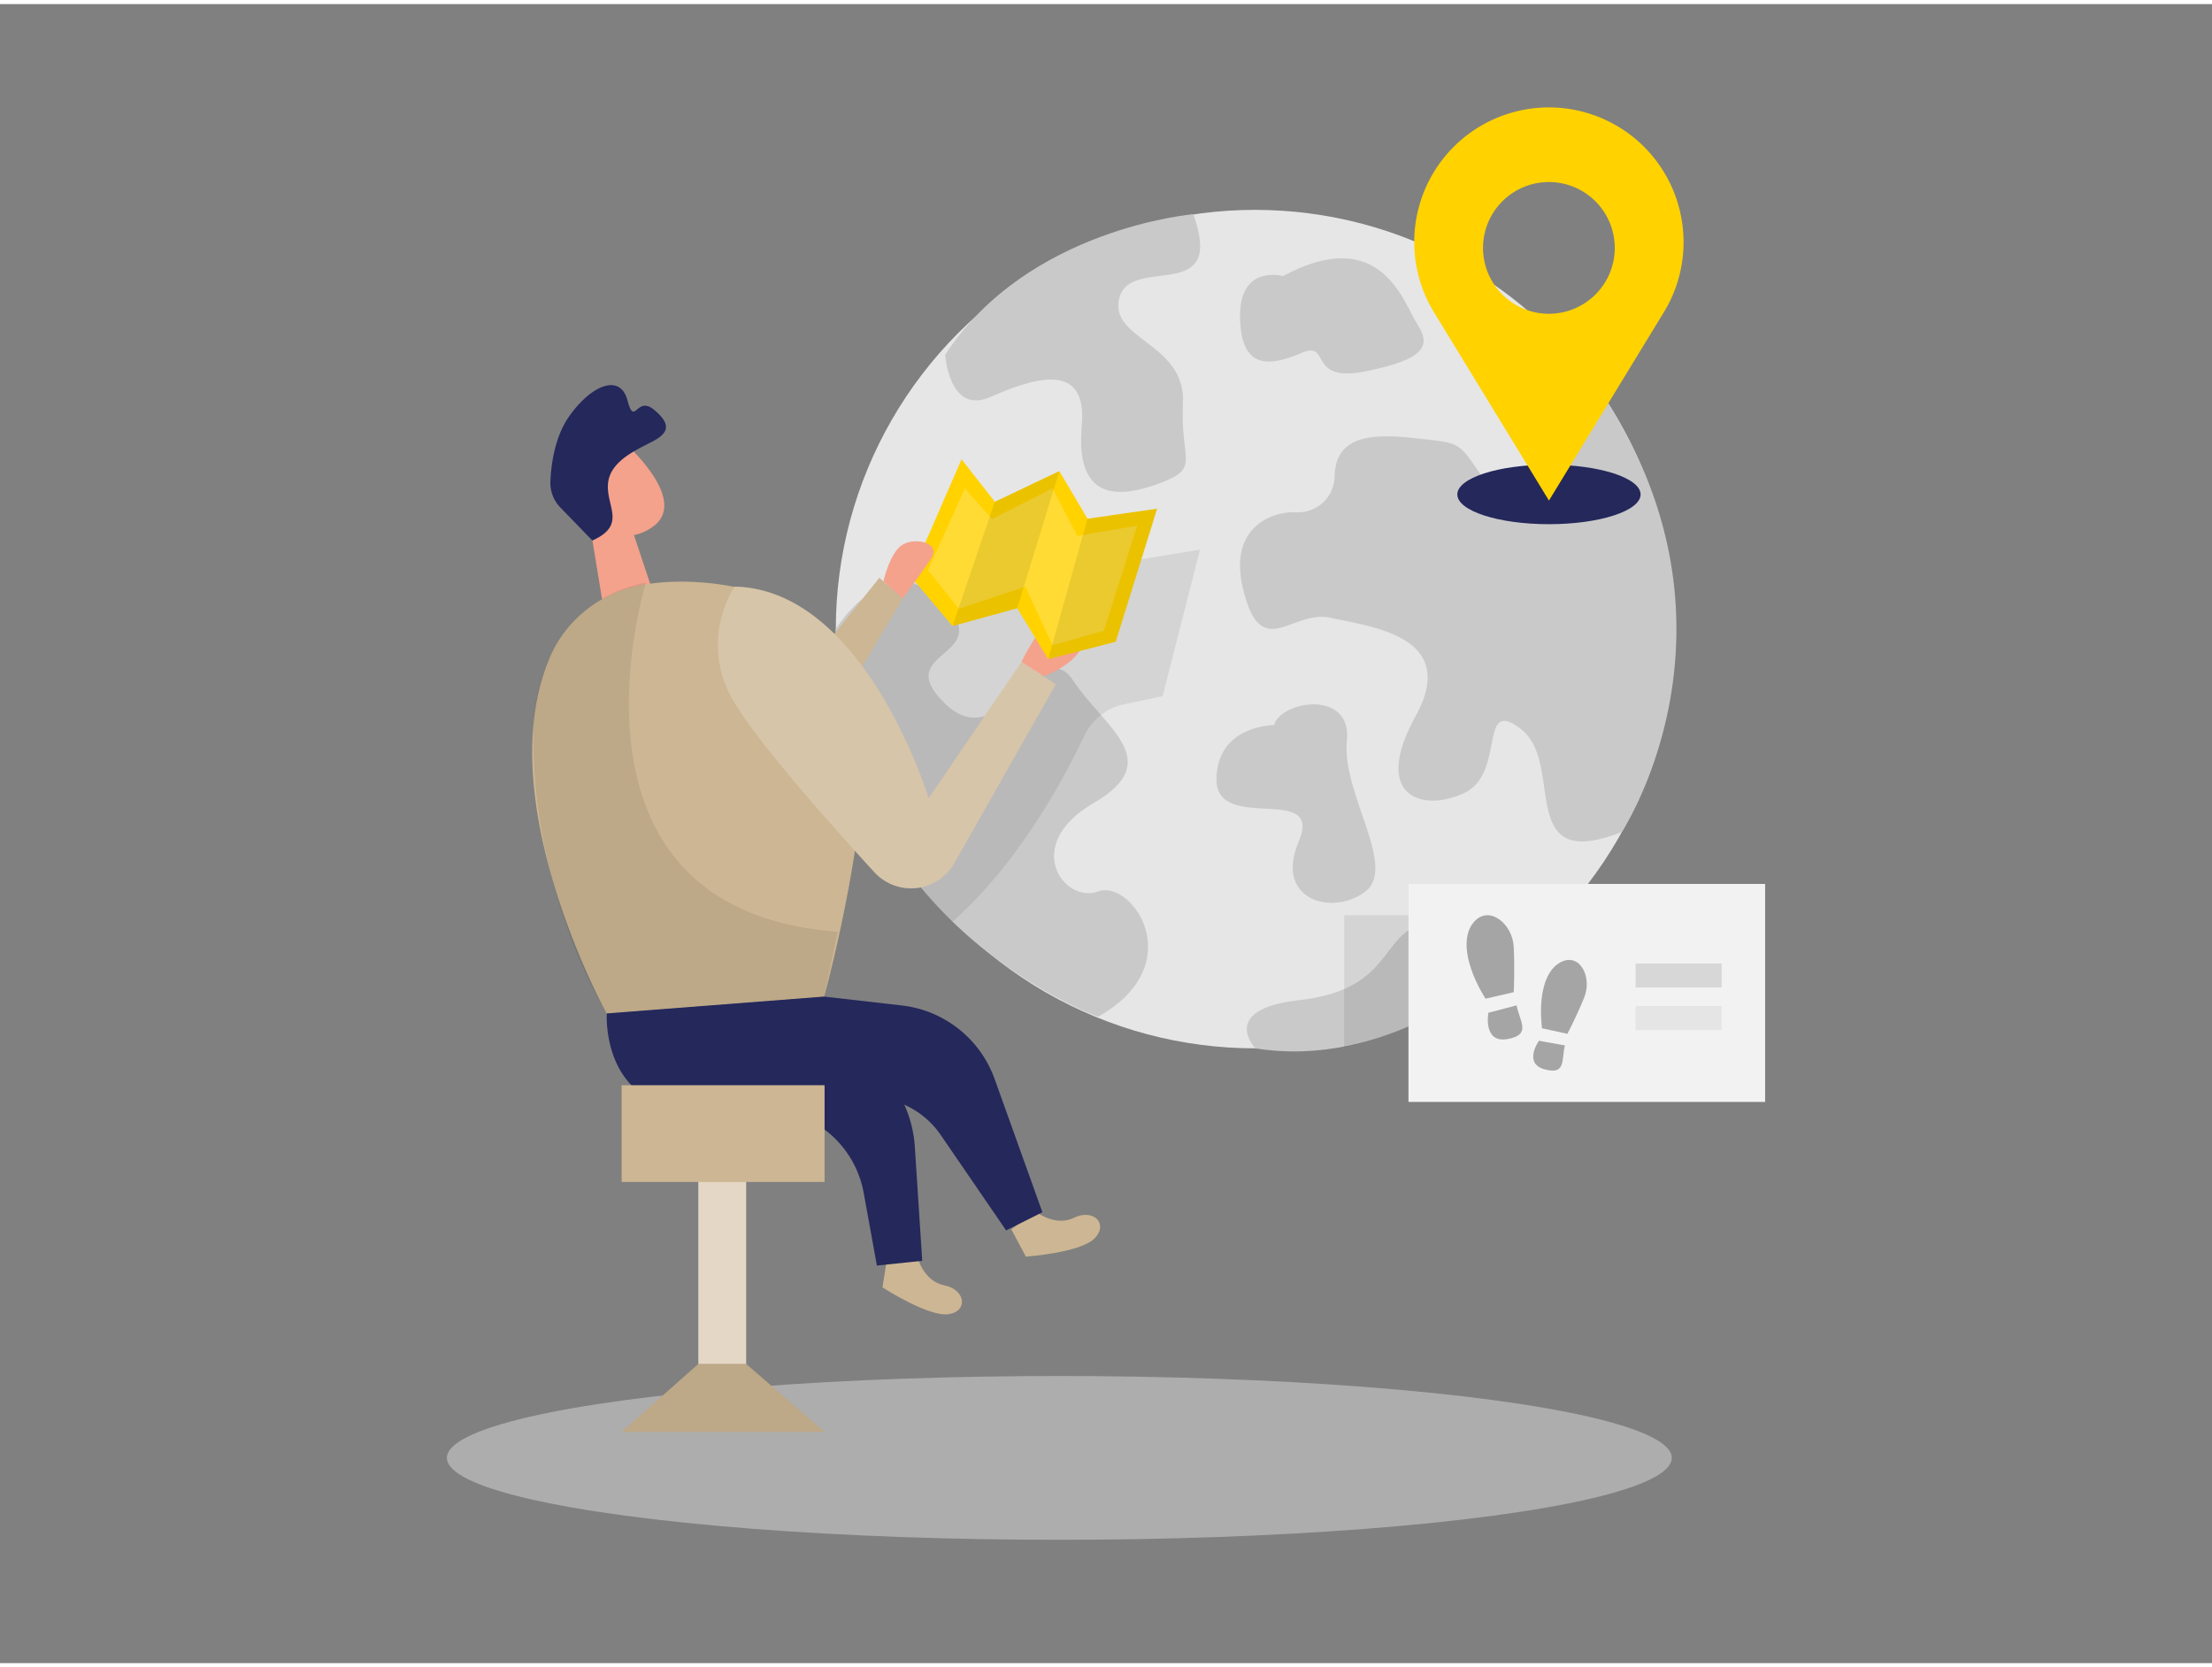 <svg id="Layer_1" data-name="Layer 1" xmlns="http://www.w3.org/2000/svg" viewBox="0 0 400 300" width="406" height="306" class="illustration styles_illustrationTablet__1DWOa"><rect x="0" y="0" width="400" height="300" fill="#808080" stroke="none"/><title>#31 map</title><circle cx="226.95" cy="113.02" r="75.81" fill="#e6e6e6"></circle><path d="M170.92,63.4s.67,10.93,8.17,7.65,17.62-6.83,16.53,5.19S200.54,89.91,209,86.9s4.38-3.82,4.92-14.76S200.27,60.66,202.45,53s19.27,1.47,13.33-15C215.78,38,185.86,40.5,170.92,63.4Z" fill="#c9c9c9"></path><path d="M234,91.89a11.05,11.05,0,0,0-4.61,1c-3,1.43-6.6,4.88-4.55,13.1,3.28,13.17,8.75,3.39,15.85,5S264,114.24,256,128.73s1.09,17.49,8.75,13.94,2.46-17.77,10.39-11.48-1.19,26.1,18.13,18.52c0,0,22.23-33.66,0-73.38,0,0-10.08-19.29-18-12.45s3,7.22,4.08,15.07-3.53,17.42-9.85,8.61-4.2-8-14.31-9.13c-8.08-.87-13.71.1-13.85,7a6.61,6.61,0,0,1-6.52,6.48Z" fill="#c9c9c9"></path><path d="M232,49.18s-7.87-2.19-7.76,7.38,5.3,9,11,6.56.82,5.47,11.75,3.28,11.76-4.75,9.3-8.52S249.8,39.61,232,49.18Z" fill="#c9c9c9"></path><path d="M151.14,113s9.25-15.12,19.35-4.9-9.77,8.58.43,18.42,17.31-13,23.05-4.32,17,14.6,3.81,22.26-5.3,18.28.78,16,16.88,13.14,0,22.66C198.56,183.17,149,165.1,151.14,113Z" fill="#c9c9c9"></path><path d="M230.4,130.37s-10.39,0-10.42,9.84,19.4.54,14.88,11.2,6.1,13.54,12,9.1-4.28-17.82-3.3-27.26S231.55,126,230.4,130.37Z" fill="#c9c9c9"></path><path d="M227,188.83s-6.7-7.07,7.91-8.71,14.93-9.3,19.69-12.58,14.84,8.3,14.84,8.3S250.68,192.62,227,188.83Z" fill="#c9c9c9"></path><path d="M206.4,100.39,217,98.65l-6.76,26.49-7,1.48a10.26,10.26,0,0,0-7.15,5.67c-3.62,7.63-11.92,23.17-23.87,33.63,0,0-18.22-16-20.74-41.7l11.75-21.91,9-.56Z" opacity="0.08"></path><ellipse cx="191.56" cy="262.89" rx="110.75" ry="14.81" fill="#e6e6e6" opacity="0.45"></ellipse><path d="M187.19,218.27s3.52,2.9,7,1.2,6.29,1,3.81,3.66-12.49,3.37-12.49,3.37l-2.63-4.93Z" fill="#cdb693"></path><path d="M165.88,226.5s1.06,4.43,4.87,5.18,4.4,4.62.83,5.22-12-4.84-12-4.84l.87-5.52Z" fill="#cdb693"></path><polygon points="139.36 128.23 159.01 103.75 163.25 107.47 146.51 135.45 139.36 128.23" fill="#cdb693"></polygon><polygon points="114.64 96.02 118.26 106.9 109.65 112.36 106.56 93.52 114.64 96.02" fill="#f4a28c"></polygon><path d="M103.6,83a6.77,6.77,0,0,1,11.2-1.88c3.67,3.91,8.08,10.13,3.09,13.51-7.65,5.18-14.66-4.5-14.66-4.5A12.35,12.35,0,0,1,103.6,83Z" fill="#f4a28c"></path><path d="M109.19,89.68s-2-1.64-2.84.68,2.57,3.46,3.6,2.28S109.19,89.68,109.19,89.68Z" fill="#f4a28c"></path><path d="M99.61,117.7a22,22,0,0,1,13.8-12c11.69-3.51,33.22.33,39.78,11.27,9,15-4.17,62.55-4.17,62.55l-39.29,3.05S88.11,143.53,99.61,117.7Z" fill="#cdb693"></path><path d="M116.8,104.63s-18.38,59.2,34.7,63.12L149,179.47l-39.29,3.05s-13.85-21.74-13.26-52.28c0,0,.33-15.1,11-21.78A24,24,0,0,1,116.8,104.63Z" opacity="0.08"></path><path d="M132.83,105.34a19.82,19.82,0,0,0,0,21c4.28,7.23,16.75,21.32,25.27,30.63a9,9,0,0,0,14.51-1.7L190.92,123l-6.21-4-16.78,24.6S156.44,105.82,132.83,105.34Z" fill="#cdb693"></path><path d="M132.83,105.34a19.82,19.82,0,0,0,0,21c4.28,7.23,16.75,21.32,25.27,30.63a9,9,0,0,0,14.51-1.7L190.92,123l-6.21-4-16.78,24.6S156.44,105.82,132.83,105.34Z" fill="#fff" opacity="0.2"></path><path d="M188.76,121.56s10.39-3.81,6.15-9.69-10.2,7.1-10.2,7.1Z" fill="#f4a28c"></path><path d="M107.12,97l-5.82-6a6.39,6.39,0,0,1-1.77-4.73c.14-3.07.8-8,3.33-11.63,4-5.75,9.29-7.93,10.6-3s1.59-.94,4.8,1.71,2.55,4.19,0,5.6-7.83,3.42-8.3,7.62S113.47,94.15,107.12,97Z" fill="#24285b"></path><path d="M134.92,197l10.21,4.24a18.42,18.42,0,0,1,11.05,13.71l2.39,13.16,8.2-.86-1.34-20.62a21.92,21.92,0,0,0-10.82-17.51l-6.79-4Z" fill="#24285b"></path><rect x="126.29" y="207.23" width="8.63" height="46.04" fill="#cdb693"></rect><rect x="126.29" y="207.23" width="8.63" height="46.04" fill="#fff" opacity="0.46"></rect><path d="M109.73,182.52s-.88,13.35,10.7,16.63c7.52,2.13,23.86.26,34.38-1.31a15.72,15.72,0,0,1,15.29,6.64l11.84,17.27,6.56-3.28-8.64-24.1a20.28,20.28,0,0,0-16.77-13.29L149,179.47Z" fill="#24285b"></path><rect x="112.41" y="195.5" width="36.7" height="17.49" fill="#cdb693"></rect><polygon points="126.29 245.89 112.41 258.19 149.11 258.19 134.92 245.89 126.29 245.89" fill="#cdb693"></polygon><polygon points="126.29 245.89 112.41 258.19 149.11 258.19 134.92 245.89 126.29 245.89" opacity="0.08"></polygon><polygon points="164.67 103.48 173.88 82.32 179.9 90 191.56 84.45 196.66 93.06 209.24 91.25 201.76 115.31 189.55 118.45 183.94 109.25 172.24 112.47 164.67 103.48" fill="#ffd200"></polygon><polygon points="174.47 87.56 167.8 102.38 173.38 109.35 185.41 105.34 190.32 115.95 199.62 113.31 205.64 94.32 194.84 96.17 190.32 87.56 179.4 93.11 174.47 87.56" fill="#fff" opacity="0.2"></polygon><polygon points="179.9 90 172.24 112.47 183.94 109.25 191.56 84.45 179.9 90" opacity="0.08"></polygon><polygon points="196.66 93.06 189.55 118.45 201.76 115.31 209.24 91.25 196.66 93.06" opacity="0.08"></polygon><path d="M159.75,104.39s1.16-5.29,3.5-6.66,7.12-.29,5.07,2.66-5.07,7.08-5.07,7.08Z" fill="#f4a28c"></path><ellipse cx="280.1" cy="88.67" rx="16.57" ry="5.38" fill="#24285b"></ellipse><path d="M304.44,43.05A24.35,24.35,0,1,0,259.3,55.71h0l20.8,34.07,20.68-33.9h0A24.2,24.2,0,0,0,304.44,43.05ZM280.1,56A11.91,11.91,0,1,1,292,44.06,11.91,11.91,0,0,1,280.1,56Z" fill="#ffd200"></path><rect x="254.7" y="159.1" width="64.49" height="39.42" fill="#f2f2f2"></rect><path d="M269.14,182.4s-1,5.51,3.41,4.76,2.32-3.08,1.69-6.1Z" fill="#a5a5a5"></path><path d="M268.62,179.85l5.11-1.17s.21-4.1,0-8.2-4.28-7.48-7-4.71S265.1,174.13,268.62,179.85Z" fill="#a5a5a5"></path><path d="M278.29,187.46s-2.9,4.09,1,5.16,3.05-1.63,3.69-4.32Z" fill="#a5a5a5"></path><path d="M278.84,185.2l4.59,1s1.73-3.25,3.08-6.67-.63-7.7-3.86-6.47S278.15,179.21,278.84,185.2Z" fill="#a5a5a5"></path><rect x="295.77" y="173.49" width="15.56" height="4.33" fill="#c9c9c9" opacity="0.67"></rect><rect x="295.77" y="181.19" width="15.56" height="4.33" fill="#c9c9c9" opacity="0.31"></rect><path d="M254.7,164.76H243.07v23.88a62.49,62.49,0,0,0,11.63-3.79Z" opacity="0.08"></path></svg>
